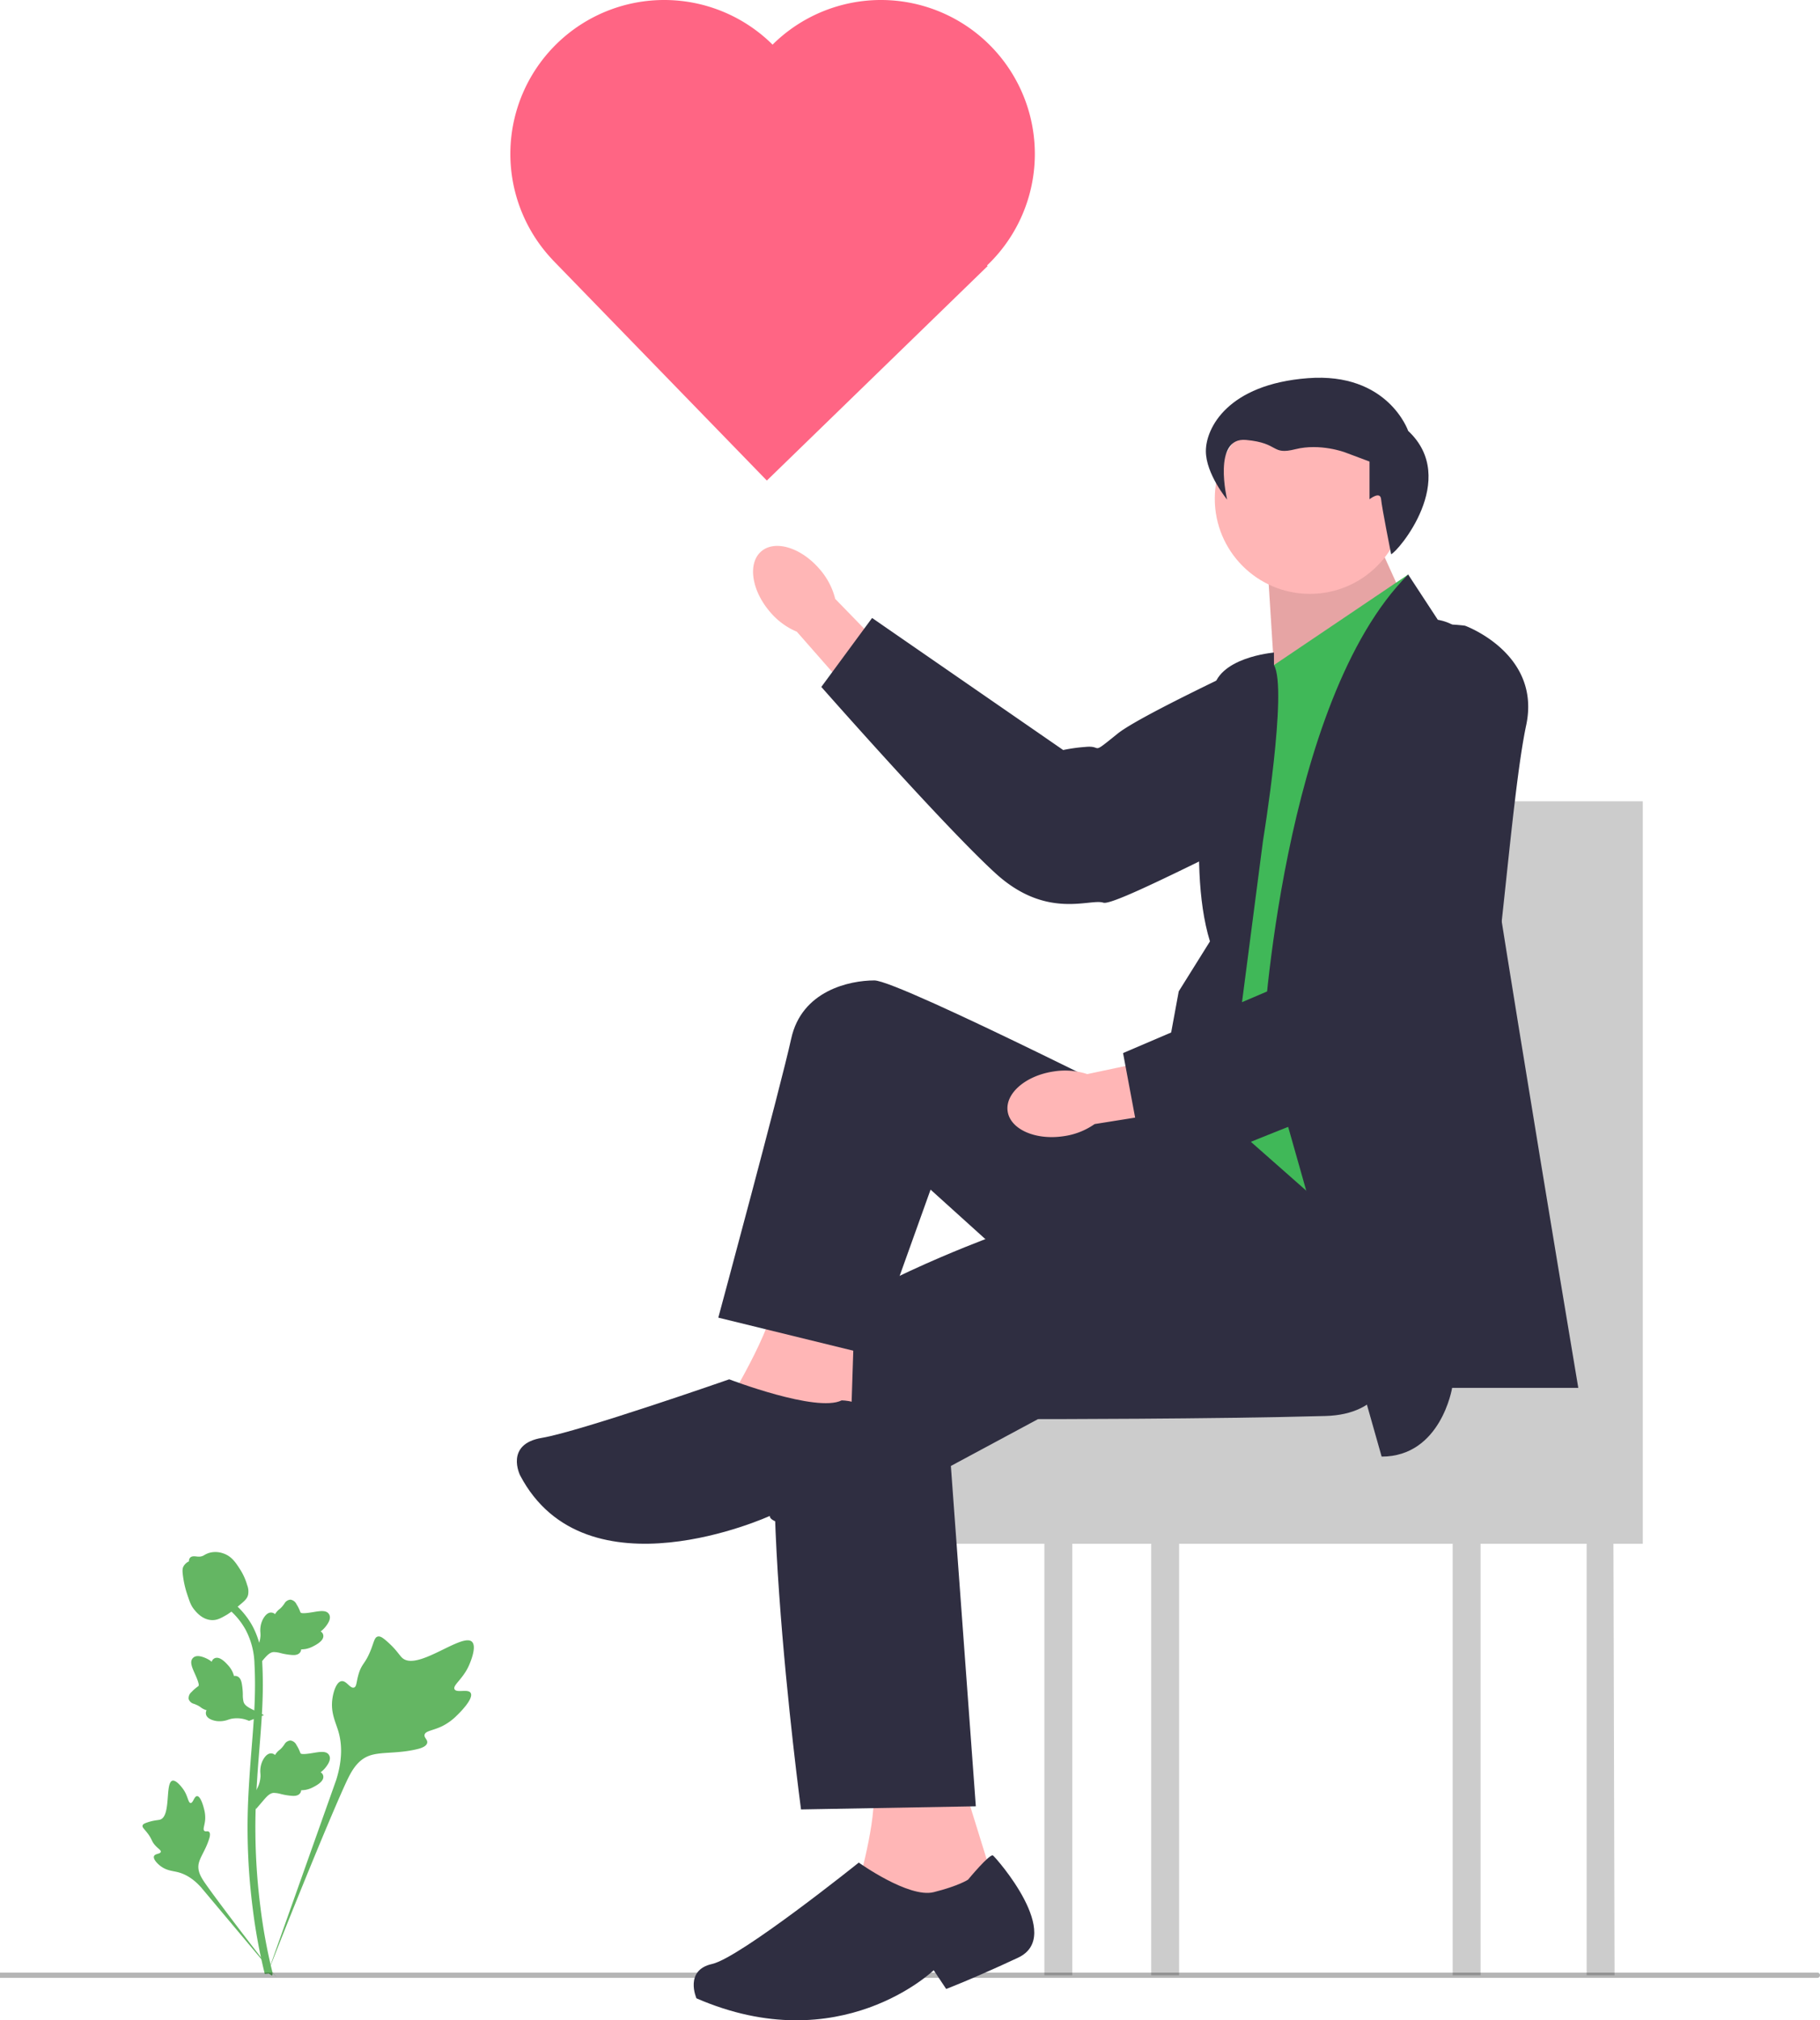 <svg id="undraw_appreciate_it_re_yc8h" xmlns="http://www.w3.org/2000/svg" width="721.913" height="801.151" viewBox="0 0 721.913 801.151">
  <path id="Path_273" data-name="Path 273" d="M507.829,256.626v37.53c-4.676,9.045-9.263,20.8-13.753,35.52,0,0,6.879,22.969,13.753,50.721v79.38H336.136L324.21,476.694H291.52v74.353h53.3V722.187h11.072V551.048h31.3V722.187h11.072V551.048H506.768V722.187H517.84V551.048h42.074V722.187h11.072l-.443-171.139h11.639V256.626Z" transform="translate(69.437 61.125)" fill="#ccc"/>
  <g id="Group_371" data-name="Group 371" transform="translate(56.525 615.447)">
    <path id="Path_274" data-name="Path 274" d="M166.351,546.515c-1.045-1.763-5.568.125-6.4-1.475s3.373-4.023,5.774-9.571c.433-1,3.161-7.306,1.141-9.251-3.828-3.688-21.346,11.531-27.476,6.551-1.345-1.093-2.285-3.275-6.357-6.817-1.62-1.409-2.6-2.046-3.547-1.809-1.345.336-1.452,2.136-2.894,5.676-2.163,5.309-3.442,4.988-4.7,9.223-.936,3.145-.722,4.972-1.823,5.328-1.558.5-2.992-2.831-4.966-2.532-2.015.3-3.233,4.187-3.618,7.094-.722,5.456,1.281,9.056,2.392,12.841,1.207,4.114,1.923,10.37-.864,19.226L85.427,658.715c6.09-15.947,23.722-59.663,31.131-75.907,2.139-4.689,4.5-9.446,9.349-11.323,4.669-1.808,11.08-.729,19.254-2.7.955-.23,3.6-.9,3.937-2.462.276-1.288-1.283-2.007-1.043-3.214.321-1.618,3.385-1.638,7.151-3.505a22.282,22.282,0,0,0,5.732-4.229c.429-.406,6.8-6.515,5.412-8.862h0Z" transform="translate(-36.177 -490.615)" fill="#64b663"/>
    <path id="Path_275" data-name="Path 275" d="M67.3,576.428c-1.167,0-1.545,2.769-2.57,2.716s-1-2.817-3.031-5.6c-.366-.5-2.674-3.66-4.211-3.229-2.915.815-.5,13.8-4.713,15.375-.925.345-2.267.177-5.18,1.153-1.159.388-1.754.686-1.911,1.219-.223.757.63,1.329,1.951,3.058,1.981,2.593,1.455,3.129,3.17,4.969,1.273,1.366,2.232,1.789,2.089,2.432-.2.91-2.253.652-2.676,1.707-.432,1.077,1.123,2.795,2.438,3.822,2.469,1.929,4.814,1.984,6.993,2.531,2.367.595,5.644,2.048,9.187,5.971l30.185,35.962c-6.07-7.59-22.438-28.857-28.274-37.181-1.685-2.4-3.338-4.934-2.86-7.856.46-2.813,2.839-5.648,4.231-10.228.163-.535.6-2.03-.072-2.643-.553-.507-1.355.05-1.878-.415-.7-.625.173-2.135.343-4.521a12.69,12.69,0,0,0-.422-4.034c-.075-.328-1.234-5.219-2.788-5.213h0Z" transform="translate(-45.651 -479.614)" fill="#64b663"/>
    <path id="Path_276" data-name="Path 276" d="M82.074,584.716l-.7-6.276.321-.476a11.61,11.61,0,0,0,2.253-6.387c0-.324-.014-.648-.029-.979a9.815,9.815,0,0,1,.712-4.833c.476-1.057,1.812-3.506,3.821-3.2a2.276,2.276,0,0,1,1.261.615c.045-.073.092-.146.142-.224a6.908,6.908,0,0,1,1.6-1.757,8.059,8.059,0,0,0,1.339-1.354c.261-.324.464-.609.635-.848a2.946,2.946,0,0,1,2.4-1.572,3.145,3.145,0,0,1,2.392,1.818,15.127,15.127,0,0,1,1.389,2.745,4.724,4.724,0,0,0,.235.539c.412.606,3.762.039,5.024-.167,2.835-.473,5.288-.882,6.3.906.724,1.278.186,2.969-1.647,5.16a10.235,10.235,0,0,1-1.718,1.606,2.1,2.1,0,0,1,1.009,1.318h0c.382,1.521-.926,3.045-3.885,4.536a10.45,10.45,0,0,1-3.11,1.109,12.169,12.169,0,0,1-1.744.155,2.065,2.065,0,0,1-.256.93c-.52.954-1.6,1.409-3.232,1.3A25.326,25.326,0,0,1,92,578.64a11.1,11.1,0,0,0-2.888-.43c-1.427.115-2.527,1.258-3.818,2.739l-3.223,3.766h0Z" transform="translate(-37.143 -482.677)" fill="#64b663"/>
    <path id="Path_277" data-name="Path 277" d="M90.332,553.79l-5.892,2.272-.542-.19a11.614,11.614,0,0,0-6.75-.559c-.314.081-.624.178-.939.276a9.817,9.817,0,0,1-4.856.537c-1.144-.192-3.851-.864-4.067-2.884a2.275,2.275,0,0,1,.275-1.375l-.253-.081a6.908,6.908,0,0,1-2.105-1.1,8.072,8.072,0,0,0-1.65-.952c-.38-.17-.707-.294-.982-.4a2.947,2.947,0,0,1-2.129-1.918,3.145,3.145,0,0,1,1.152-2.775,15.134,15.134,0,0,1,2.3-2.04,4.786,4.786,0,0,0,.462-.364c.482-.552-.916-3.649-1.436-4.818-1.176-2.622-2.194-4.891-.721-6.322,1.053-1.025,2.825-.933,5.409.284a10.257,10.257,0,0,1,1.989,1.255,2.1,2.1,0,0,1,1.019-1.311h0c1.375-.755,3.18.123,5.373,2.607a10.449,10.449,0,0,1,1.862,2.727,12.237,12.237,0,0,1,.592,1.648,2.067,2.067,0,0,1,.965.011c1.055.261,1.769,1.192,2.077,2.8a25.338,25.338,0,0,1,.448,4.611,11.09,11.09,0,0,0,.316,2.9c.473,1.351,1.857,2.125,3.618,3l4.461,2.162h0Z" transform="translate(-42.14 -489.114)" fill="#64b663"/>
    <path id="Path_278" data-name="Path 278" d="M82.074,539.609l-.7-6.275.321-.476a11.611,11.611,0,0,0,2.253-6.387c0-.324-.014-.648-.029-.979a9.815,9.815,0,0,1,.712-4.833c.476-1.058,1.812-3.506,3.821-3.2a2.276,2.276,0,0,1,1.261.615c.045-.073.092-.146.142-.224a6.9,6.9,0,0,1,1.6-1.757,8.072,8.072,0,0,0,1.339-1.354c.261-.324.464-.609.635-.848a2.946,2.946,0,0,1,2.4-1.573,3.145,3.145,0,0,1,2.392,1.818,15.127,15.127,0,0,1,1.389,2.745,4.74,4.74,0,0,0,.235.539c.412.606,3.762.039,5.024-.167,2.835-.473,5.288-.882,6.3.906.724,1.279.186,2.969-1.647,5.16a10.259,10.259,0,0,1-1.718,1.606,2.1,2.1,0,0,1,1.009,1.318h0c.382,1.521-.926,3.045-3.885,4.536a10.447,10.447,0,0,1-3.11,1.109,12.169,12.169,0,0,1-1.744.155,2.065,2.065,0,0,1-.256.93c-.52.955-1.6,1.409-3.232,1.3A25.337,25.337,0,0,1,92,533.533a11.1,11.1,0,0,0-2.888-.43c-1.427.115-2.527,1.258-3.818,2.74l-3.223,3.766h0Z" transform="translate(-37.143 -493.421)" fill="#64b663"/>
    <path id="Path_279" data-name="Path 279" d="M90.567,661.273l-1.315-.824-.318-1.518.318,1.518-1.533.176c-.024-.142-.108-.47-.233-.982a219.43,219.43,0,0,1-4.524-24.792,252.771,252.771,0,0,1-2.05-28.689c-.142-9.666.315-16.984.682-22.865.277-4.436.614-8.66.944-12.775.879-10.994,1.707-21.378,1.091-32.874a30.46,30.46,0,0,0-3.544-13.593,28.864,28.864,0,0,0-7.413-8.7l1.933-2.43a32.023,32.023,0,0,1,8.2,9.636,33.359,33.359,0,0,1,3.922,14.92c.627,11.7-.211,22.184-1.1,33.283-.327,4.1-.664,8.306-.939,12.723-.364,5.827-.817,13.081-.676,22.623a249.7,249.7,0,0,0,2.023,28.337A216,216,0,0,0,90.5,658.9c.361,1.476.436,1.785.067,2.37Z" transform="translate(-39.216 -493.274)" fill="#64b663"/>
    <path id="Path_280" data-name="Path 280" d="M70.362,524.069c-.127,0-.256,0-.386-.012-2.642-.142-5.089-1.724-7.274-4.7-1.024-1.4-1.548-3-2.594-6.181a38.757,38.757,0,0,1-1.429-6.409c-.314-2.239-.274-3.176.17-4a4.735,4.735,0,0,1,2.186-2,1.754,1.754,0,0,1,.121-.915c.529-1.294,1.935-1.124,2.7-1.042a7.649,7.649,0,0,0,1.383.085,3.9,3.9,0,0,0,1.917-.646,8.627,8.627,0,0,1,2.6-1.021,9.253,9.253,0,0,1,4.882.388c3.356,1.118,5.01,3.727,6.925,6.748a23.683,23.683,0,0,1,2.557,5.836,6.939,6.939,0,0,1,.348,3.873c-.382,1.482-1.283,2.33-3.572,4.2a41.6,41.6,0,0,1-4.621,3.539c-2.4,1.385-3.9,2.254-5.9,2.254Z" transform="translate(-42.597 -497.055)" fill="#64b663"/>
  </g>
  <path id="Path_281" data-name="Path 281" d="M721.913,632.8h0a1.04,1.04,0,0,1-1.04,1.04H0v-2.08H720.873A1.04,1.04,0,0,1,721.913,632.8Z" transform="translate(0 150.477)" fill="rgba(0,0,0,0.29)"/>
  <g id="Group_374" data-name="Group 374" transform="translate(202.438 0)">
    <g id="Group_372" data-name="Group 372" transform="translate(96.268 216.482)">
      <path id="uuid-ab5b4137-23bf-44b0-b8fd-0caecc79ac33-89" d="M267.645,184.049c-7.328-8.562-17.686-11.721-23.134-7.057s-3.923,15.385,3.409,23.949a28.2,28.2,0,0,0,10.7,7.934l31.508,35.885,16.525-15.145-32.815-33.769A28.207,28.207,0,0,0,267.645,184.049Z" transform="translate(-241.245 -174.838)" fill="#ffb6b6"/>
      <path id="Path_282" data-name="Path 282" d="M498.93,222.312s6.891,31.544-20.461,41.6-98.234,48.678-103.481,46.909-22.412,6.87-42.672-11.562-69.2-74-69.2-74l20.133-27.343,75.8,52.364a65.652,65.652,0,0,1,8.807-1.226c7.185-.745,1.566,3.788,12.8-5.278s82.975-41.553,82.975-41.553,21.05-10.431,35.3,20.089h0Z" transform="translate(-236.037 -169.34)" fill="#2f2e41"/>
    </g>
    <path id="Path_283" data-name="Path 283" d="M317.209,573.238l11.144,35.907L297.4,630.195l-22.287-19.811s8.667-30.955,4.953-38.384Z" transform="translate(-136.91 136.244)" fill="#ffb6b6"/>
    <path id="Path_284" data-name="Path 284" d="M443.256,162l17.754,39.164-51.945,32.29-2.954-46.69Z" transform="translate(-105.708 38.586)" fill="#ffb6b6"/>
    <path id="Path_285" data-name="Path 285" d="M443.256,162l17.754,39.164-51.945,32.29-2.954-46.69Z" transform="translate(-105.708 38.586)" opacity="0.1" style="isolation: isolate"/>
    <circle id="Ellipse_79" data-name="Ellipse 79" cx="37.721" cy="37.721" r="37.721" transform="translate(279.413 160.06)" fill="#ffb6b6"/>
    <path id="Path_286" data-name="Path 286" d="M414.423,219.907,467.665,184,459,487.356s-43.956-76.149-77.387-79.863c0,0,3.715-8.667,6.191-13.62s6.191-29.717,6.191-29.717l17.335-133.724,3.1-10.525Z" transform="translate(-111.543 43.827)" fill="#40b858"/>
    <path id="Path_287" data-name="Path 287" d="M451.662,533.788,404.61,367.871S412.04,234.147,462.186,184l11.763,17.954s11.631,1.726,9.53,9.53,46.188,295.064,46.188,295.064H479.618S475.187,533.788,451.662,533.788Z" transform="translate(-106.065 43.827)" fill="#2f2e41"/>
    <path id="Path_288" data-name="Path 288" d="M417.043,213.953V209s-22.907,1.857-24.145,15.477-11.144,66.862-1.238,99.055l-12.382,19.811-8.667,47.051,27.24,7.429,14.858-114.259s9.906-60.325,4.334-69.612Z" transform="translate(-114.163 49.781)" fill="#2f2e41"/>
    <path id="Path_289" data-name="Path 289" d="M490.207,415.908s21.049,60.671-23.525,61.909-114.016,1.238-114.016,1.238L318.1,497.629,328,632.591l-69.339,1.238S236.378,467.912,256.189,448.1s76.768-40.86,76.768-40.86l65.624-33.431,18.456-22.4Z" transform="translate(-143.371 83.701)" fill="#2f2e41"/>
    <path id="Path_290" data-name="Path 290" d="M459.787,190.964c2.63-.935,27.252-29.791,6.76-48.908,0,0-7.985-23.354-39.829-20.9S386.3,141.018,386.3,150.069s8.432,19.227,8.432,19.227-5.983-24.873,7.49-23.649,9.8,6.124,19.6,3.674,19.6,1.225,19.6,1.225l9.8,3.674v14.943s4.272-3.428,4.586,0S459.787,190.964,459.787,190.964Z" transform="translate(-110.426 28.814)" fill="#2f2e41"/>
    <path id="Path_291" data-name="Path 291" d="M283.138,427.187,281.9,465.57,233.611,456.9s20.734-34.123,17.8-43.683Z" transform="translate(-146.795 98.424)" fill="#ffb6b6"/>
    <path id="Path_292" data-name="Path 292" d="M294.39,450.106s8.667,0,8.667,4.953,13.62,43.337-12.382,44.575-24.764-3.715-24.764-3.715-73.053,33.431-99.055-16.1c0,0-6.191-12.382,8.667-14.858s74.291-23.209,74.291-23.209S284.485,455.059,294.39,450.106Z" transform="translate(-163 105.221)" fill="#2f2e41"/>
    <path id="Path_293" data-name="Path 293" d="M331.044,603.854s8.667-10.5,9.905-9.584,28.478,31.871,9.906,40.539-28.478,12.382-28.478,12.382l-4.953-7.429s-37.146,35.907-94.1,11.144c0,0-4.953-11.144,6.191-13.62s58.195-40.207,58.195-40.207,19.811,14.205,29.717,11.729S331.044,603.854,331.044,603.854Z" transform="translate(-149.507 141.535)" fill="#2f2e41"/>
    <path id="Path_294" data-name="Path 294" d="M417.7,372.814S301.926,314,292.02,314s-28.839,4.075-32.992,23.087-28.917,110.637-28.917,110.637l60.671,14.858,23.526-65.624,38.384,34.669,65-38.764Z" transform="translate(-147.629 74.791)" fill="#2f2e41"/>
    <g id="Group_373" data-name="Group 373" transform="translate(197.163 247.605)">
      <path id="uuid-9122ce6e-50cf-4901-97fd-d5a56bf7c6b1-90" d="M341.122,344.827c-11.15,1.637-19.344,8.716-18.3,15.813s10.926,11.52,22.08,9.881a28.2,28.2,0,0,0,12.417-4.824l47.157-7.531-4.006-22.054L354.4,345.877A28.206,28.206,0,0,0,341.122,344.827Z" transform="translate(-322.731 -167.547)" fill="#ffb6b6"/>
      <path id="Path_295" data-name="Path 295" d="M495.38,200.482s30.363,10.983,24.293,39.487S508.5,349.032,504.205,352.528s-6.133,22.625-32.527,29.942-102.135,39.7-102.135,39.7l-9.769-52.2,84.708-36.224a65.633,65.633,0,0,1,3.657-8.1c3.2-6.477,4.039.694,2.36-13.647s9.069-92.354,9.069-92.354,2.394-23.371,35.813-19.159Z" transform="translate(-313.907 -199.974)" fill="#2f2e41"/>
    </g>
    <path id="Path_296" data-name="Path 296" d="M267.957,17.255h0c-.153.149-.294.305-.445.455A61.034,61.034,0,0,0,182,17.247h0a61.036,61.036,0,0,0-1.816,85.72l-.015.015.571.588h0l84.491,86.994L352.816,105.5l-.244-.251c.147-.14.3-.27.446-.412h0a61.046,61.046,0,0,0,1.26-86.322h0a61.045,61.045,0,0,0-86.322-1.26h0Z" transform="translate(-163.495 0)" fill="#ff6584"/>
  </g>
</svg>
